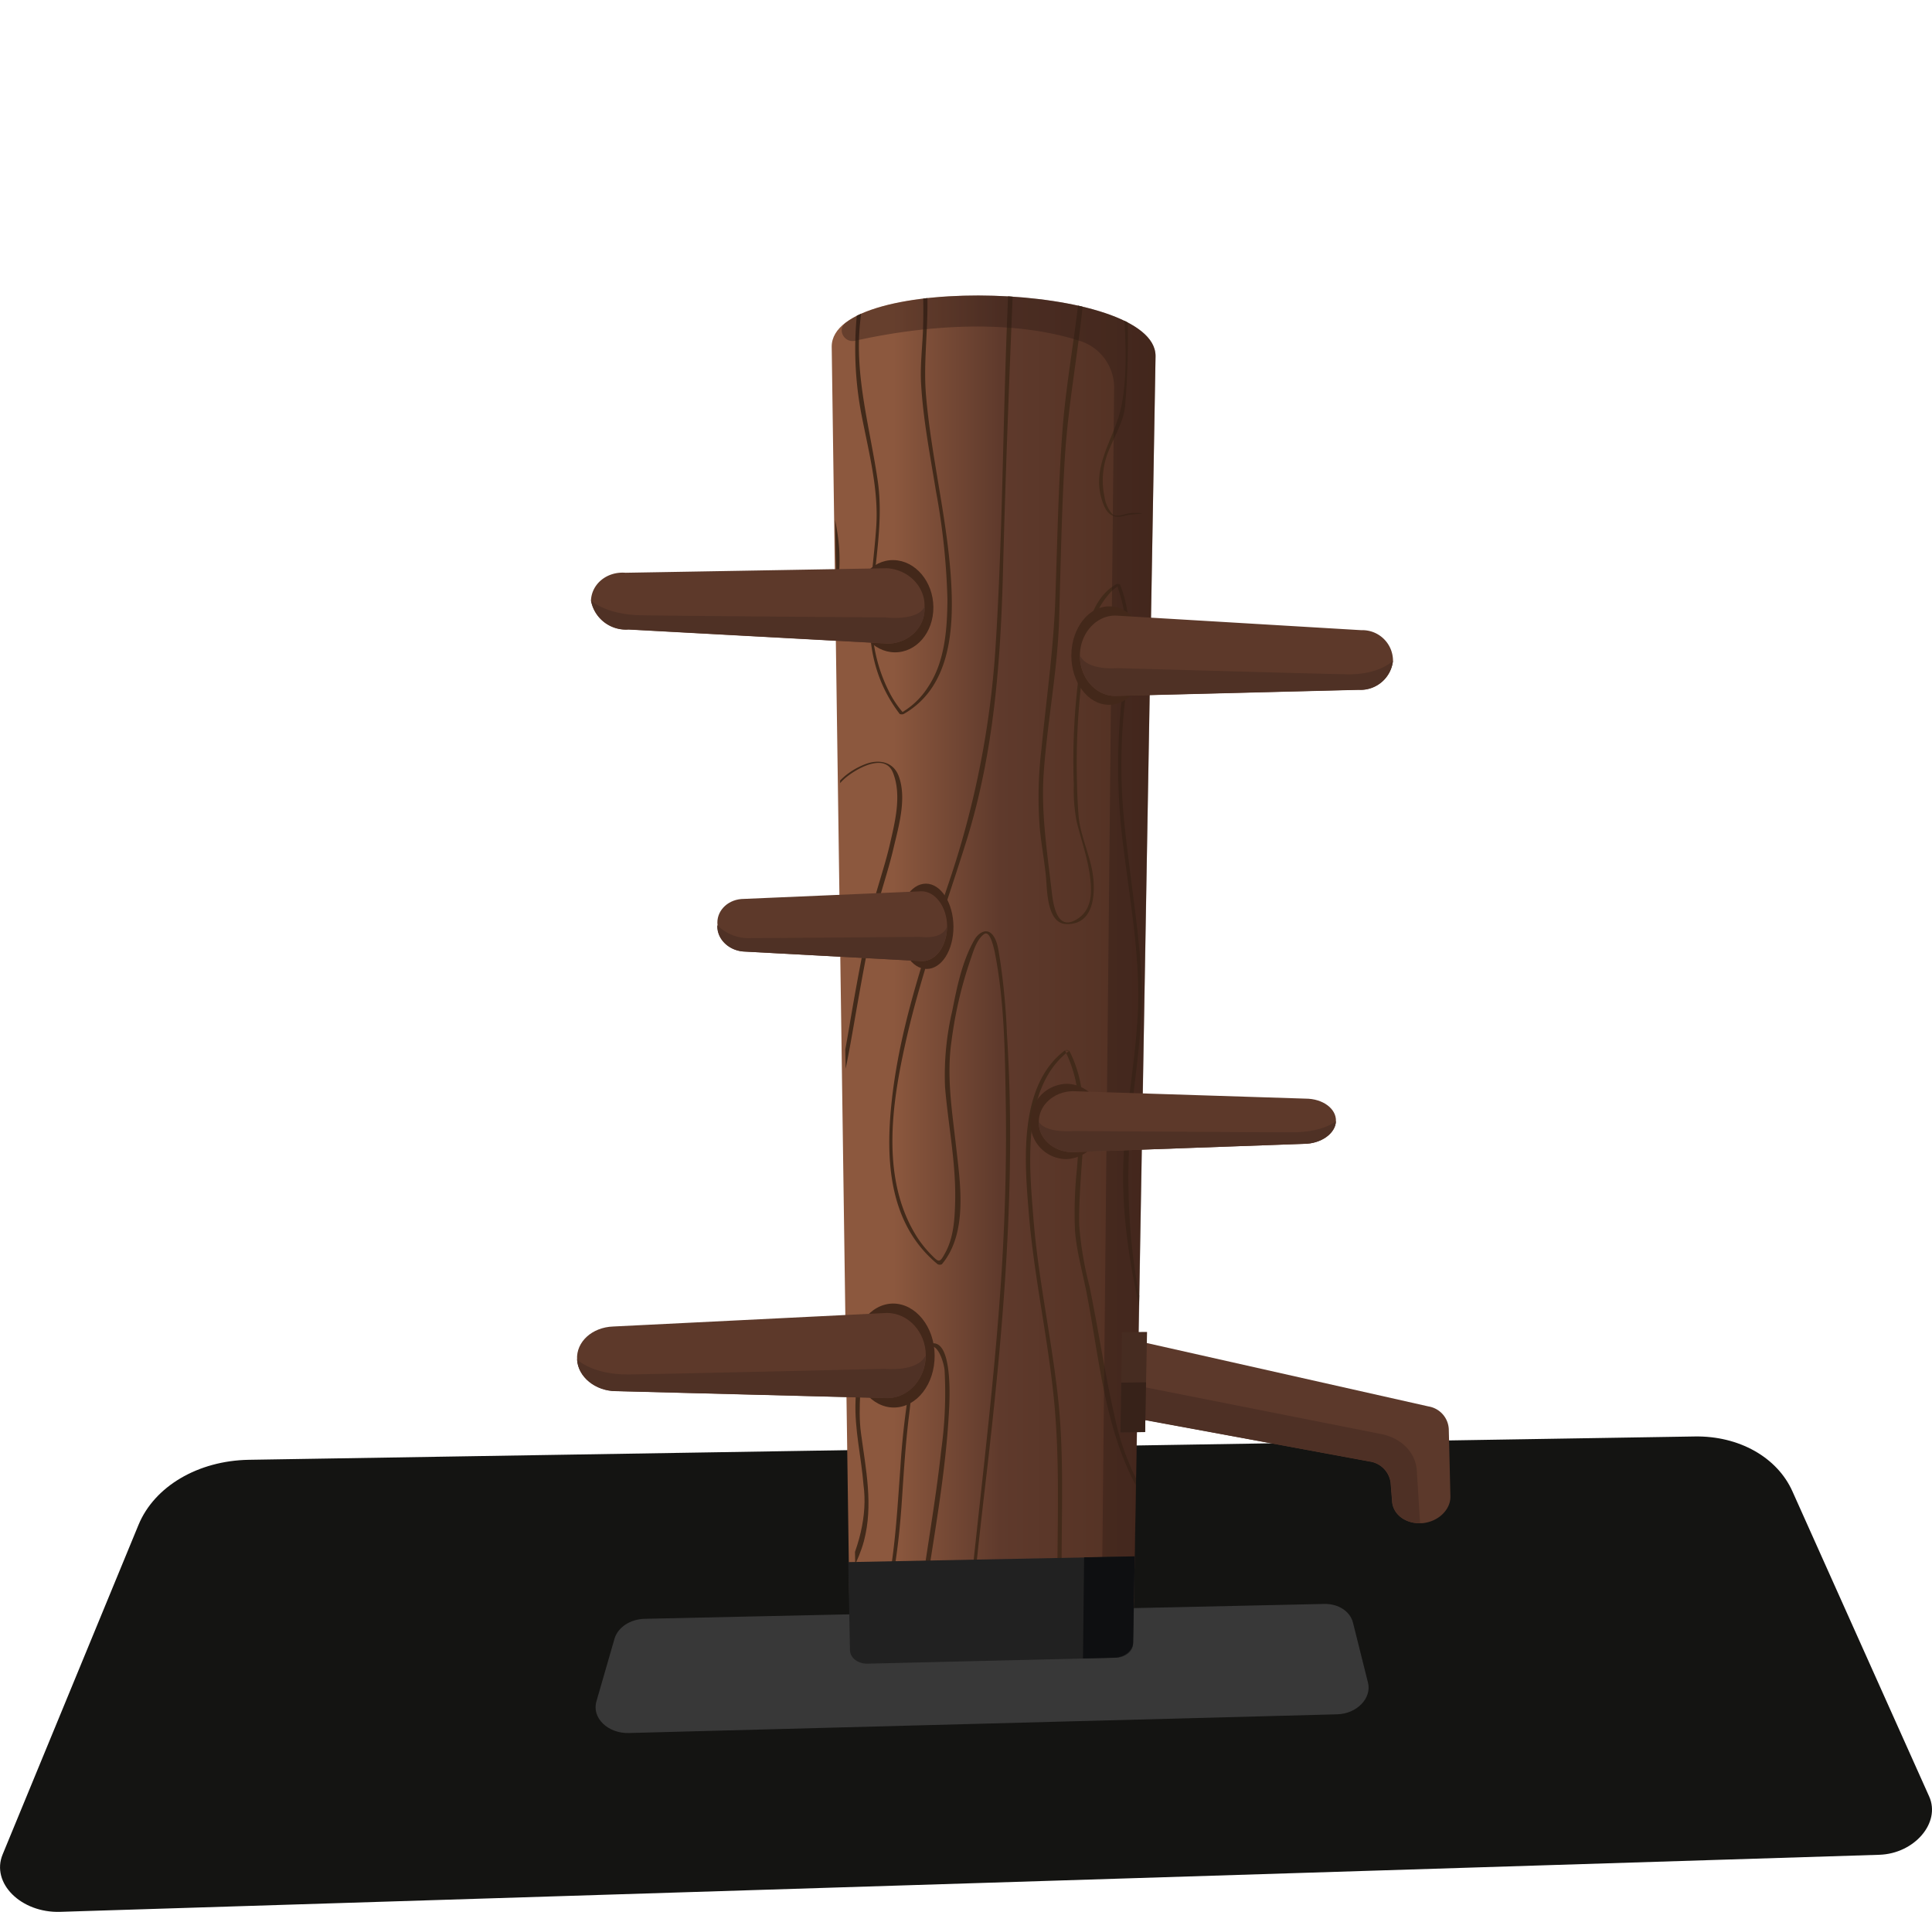 <svg xmlns="http://www.w3.org/2000/svg" xmlns:xlink="http://www.w3.org/1999/xlink" viewBox="0 0 427.33 422.86"><defs><style>.a{fill:none;}.b{fill:#141412;}.c{fill:url(#a);}.d{clip-path:url(#b);}.e{fill:#422a1a;}.f{fill:#2d1b15;opacity:0.4;}.g{fill:url(#c);}.h{fill:#383838;}.i{fill:#212121;}.j{fill:#0e0f11;}.k{fill:#43281a;}.l{fill:#5d392a;}.m{fill:#4f3125;}.n{fill:#5c392b;}.o{fill:#4e3025;}.p{fill:#462c21;}.q{fill:#372219;}</style><linearGradient id="a" x1="2061.05" y1="1260.28" x2="2132.63" y2="1260.28" gradientUnits="userSpaceOnUse"><stop offset="0.19" stop-color="#8c583e"/><stop offset="0.52" stop-color="#5f3a2c"/><stop offset="1" stop-color="#513022"/></linearGradient><clipPath id="b" transform="translate(-1877.04 -1043.56)"><path class="a" d="M2132.63,1122.31l-5,287.82h0l-61,1.46h0L2061,1120.22C2061,1103.74,2132.63,1106,2132.63,1122.31Z"/></clipPath><linearGradient id="c" x1="2098.81" y1="1410.81" x2="2098.81" y2="1410.81" xlink:href="#a"/></defs><title>Trainingdummy</title><path class="b" d="M2292.71,1453.79l-402.37,12.62c-8.65.27-15.33-6.36-12.72-12.69l30.06-72.91c3.51-8.5,13.15-14.19,24.4-14.38l319.81-5.16c9.8-.16,18.24,4.6,21.61,12.14l30.25,67.5C2306.34,1446.72,2300.47,1453.55,2292.71,1453.79Z" transform="translate(-1877.04 -1043.56)"/><path class="c" d="M2132.63,1122.31l-5,287.82h0l-62.53,1.5h0L2061,1120.22C2061,1103.74,2132.63,1106,2132.63,1122.31Z" transform="translate(-1877.04 -1043.56)"/><g class="d"><path class="e" d="M2059.63,1073.35c1,3.07.14,6.92-2.46,10.57-1.92,2.86-3.84,5.76-5.67,8.7l0,1.43c0.73-1.23,1.44-2.44,2.2-3.63,4.53-7.12,11.16-14,3.55-22.33a30,30,0,0,0-5.9-5.21v0.34a16.66,16.66,0,0,1,3.08,2.72C2056.46,1068.17,2058.83,1070.52,2059.63,1073.35Z" transform="translate(-1877.04 -1043.56)"/><path class="e" d="M2129.75,1157.13a8.9,8.9,0,0,0-3.2,0c-0.91.16-2.7,0.92-3.49,0.12a7.42,7.42,0,0,1-1.72-3.81,17.28,17.28,0,0,1,1.19-10.81c1.22-2.94,3.09-6.11,3.37-9.34,2.43-28.46-3.12-57.16-4.36-85.79l-1.35-.09c0.39,10.29,1.54,20.68,2.6,30.92,0.94,9.21,1.89,18.45,2.43,27.63,0.5,8.83,1.55,18.63-.11,27.28-1.42,7.28-6.85,13.26-4.28,21.1,0.63,1.94,1.62,3.81,4.09,3.48,0.63-.11,1.24-0.27,1.86-0.4" transform="translate(-1877.04 -1043.56)"/><path class="e" d="M2055.91,1197.91c3-11.11,7.89-22.63,6.62-34.42-1.15-10.69-6-20.8-9.9-31a16.81,16.81,0,0,0-.95-2l0,2c0.92,2.16,1.68,4.38,2.61,6.63a131.21,131.21,0,0,1,5.43,14.82,47.45,47.45,0,0,1,2,15.85,84.46,84.46,0,0,1-3.59,16.64q-3.09,11.06-6,22.18l0.07,3.68Q2054,1205,2055.91,1197.91Z" transform="translate(-1877.04 -1043.56)"/><path class="e" d="M2082.27,1195.57a17.27,17.27,0,0,1-3.79,4.21,18,18,0,0,1-1.81,1.26,22.37,22.37,0,0,1-2.81-4.16,34.82,34.82,0,0,1-3.89-14.57c-0.45-10.91,2.78-21.33,1.23-32.28-1.72-11.84-5.18-23.29-3.91-35.2s4-23.35,2.66-35.46-5.47-23.9-9.08-35.74l-1.11-.07c1.79,5.78,3.76,11.52,5.42,17.32a98.52,98.52,0,0,1,4.2,24c0.25,8.24-1.21,16.2-2.31,24.3a77.35,77.35,0,0,0,.39,25.43c1.58,8.34,3.94,16.87,3.4,25.28-0.92,14.38-4.81,28.41,5.18,41.58a1.18,1.18,0,0,0,.89,0c10.93-6.22,11.15-20.2,10.38-30.93-1-13.27-4.35-26.42-5.46-39.67-0.55-6.71.35-13.33,0.33-20,0-9-.6-17.94-0.76-26.92-0.24-13,0-26.56,4.25-38.79l-0.91-.05c-6.15,17.1-4.34,36.88-3.72,54.89,0.1,5.55.35,11.07,0.15,16.57-0.15,4-.66,8-0.41,12,0.46,7.88,2,15.74,3.27,23.57a151.76,151.76,0,0,1,2.55,24C2086.55,1182.66,2086.07,1189.94,2082.27,1195.57Z" transform="translate(-1877.04 -1043.56)"/><path class="e" d="M2066.16,1263.31c-2.13,11.83-3.64,24.09-8.41,35.31-1.62,3.78-3.37,7.49-5.09,11.21l0,2.69c1.85-4.19,3.78-8.36,5.58-12.62,4.76-11.27,6.49-23.26,8.6-35.09,1.11-6.23,2.23-12.47,3.69-18.62,1.21-5.09,3-10.06,4.17-15.15,1.12-4.75,3-11.11,1.05-16-1.26-3.1-4.47-3.62-7.5-2.4-7.53,3.06-9.63,9.49-10.47,16.61-0.51,4.13-.64,8.31-1.06,12.47a78.33,78.33,0,0,1-2.94,13.36c-0.42,1.53-.87,3-1.34,4.57l0.06,3.43q1.61-5.34,3-10.67c2.17-8.39,2-16.68,3.45-25.14,0.68-3.87,1.64-8.48,4.74-11.35,2.3-2.11,9-6.12,10.86-1.47,2,5,.42,11-0.7,15.92-1.23,5.26-3.12,10.38-4.32,15.68C2068.3,1251.84,2067.2,1257.55,2066.16,1263.31Z" transform="translate(-1877.04 -1043.56)"/><path class="e" d="M2136.1,1353.65c-8.37-19.87-11.24-42.81-8.44-67.57,1.15-9.37,2.42-18.77,1.75-28.26-0.73-10.2-2.42-20.35-3.5-30.52a126.35,126.35,0,0,1,0-29.06c1-8.4,2.09-17.12-1.13-25.4a1,1,0,0,0-.81-0.06c-6,3.26-7.17,12.2-8,17.9a147.37,147.37,0,0,0-1.42,26.45,37.19,37.19,0,0,0,.63,8.15c0.93,3.79,2.26,7.53,2.84,11.36s0.89,8.53-3.45,10.59c-4.05,1.92-4.65-4.45-4.91-6.53-1-8.71-2.38-17.4-1.77-26.14,0.79-11.26,3-22.31,3.4-33.62,0.37-12.15.54-24.35,1.3-36.47,0.8-12.46,3.25-24.58,4.28-37s0.54-25.16-.16-37.73c-0.28-5-.18-9.92-0.05-14.95a40.81,40.81,0,0,0-.42-7.63l-0.84,0c1.26,6.55-.45,13.55.16,20a232.25,232.25,0,0,1,.78,34.29c-0.66,12.5-3.34,24.72-4.29,37.21-0.92,12-1.12,24.13-1.55,36.26-0.33,11.62-2,22.92-3.12,34.44a88.6,88.6,0,0,0-.37,17.22c0.35,3.76,1.07,7.47,1.41,11.25,0.23,2.52.18,9.87,4.35,10.1,6.88,0.33,6.63-8.14,5.76-12.26-0.8-3.86-2.64-7.87-2.93-11.79-0.2-2.49-.31-5-0.35-7.47a154.53,154.53,0,0,1,1-22.09c0.77-6.21,1.57-14,5.77-19a9.47,9.47,0,0,1,1.53-1.56c0.89-.66.55-0.76,0.89,0.27a30.72,30.72,0,0,1,1.53,7.31,80,80,0,0,1-.69,15.64,139.86,139.86,0,0,0,.34,34.74c1.49,11.9,3.66,23.92,3.09,35.86-0.53,11.13-2.81,22-3.2,33.13s1.32,22,3.7,32.76a127.55,127.55,0,0,0,6.58,21.19" transform="translate(-1877.04 -1043.56)"/><path class="e" d="M2063.08,1393.66c-3.31,6.25-6.69,12.48-9.89,18.83l0,2,1.92-3.79c2.37-4.6,4.8-9.22,7.21-13.76,2.18-4.09,4.62-8.1,5.81-12.54,2.11-8,.41-15.88-0.66-23.91-0.76-5.7.3-11.41,0-17.12-0.06-3-.29-9-4.55-10-5.43-1.18-8.26,1.18-10.22,4.67l0,1.63c1.29-2.68,3.09-5.14,6.46-6,4.13-1,6,1.54,6.72,4.68,1.12,5,.58,10.08.39,15.08-0.25,6.24,1.28,12.38,1.77,18.61C2068.92,1378.57,2067.17,1386.08,2063.08,1393.66Z" transform="translate(-1877.04 -1043.56)"/><path class="e" d="M2091.83,1439.78a148.06,148.06,0,0,1-.7-27c0.76-14.46,2.46-28.87,4.13-43.26,3.74-32.23,6.58-64.8,4.5-97.28a149.63,149.63,0,0,0-1.54-16.48c-0.3-1.63-.47-4.32-1.85-5.67s-3.14.09-3.82,1.36c-2.7,4.73-3.84,10.39-4.87,15.62a62.5,62.5,0,0,0-1.61,16.91c0.69,8.33,2.43,16.77,2.24,25.19-0.09,3.79-.29,8-2.17,11.44-1.25,2.3-1.38,2.25-3.15.44a25.43,25.43,0,0,1-2.91-3.57c-8.4-12.9-5.77-29.82-2.7-43.52,3.42-15.28,8.92-29.93,13.56-44.86,5.93-19.2,7.43-39.19,7.95-59.24,1.06-41.25,3.19-82.38,4.68-123.58l-1.14-.08c-1,23-1.76,46.14-2.67,69.21-0.93,23.78-1,47.71-2.53,71.45A202,202,0,0,1,2087,1238.5c-5.11,15.29-10.56,30.89-12.54,47-1.57,12.85-1.52,28.24,10,37.69a1.13,1.13,0,0,0,.9,0c5.93-7.08,4-18.35,3.09-26.59-0.88-7.71-2.06-15.18-.94-22.85a91.19,91.19,0,0,1,4.16-17.87c0.64-1.8,1.33-4.44,3-5.7,1.38-1.06,2.23,3.25,2.4,4,2.11,10.66,2.24,21.85,2.42,32.56,0.22,12.27-.1,24.49-0.82,36.74-1.39,22.82-4.22,45.52-6.6,68.29-1.63,15.7-3.24,32.14-.9,48Z" transform="translate(-1877.04 -1043.56)"/><path class="e" d="M2108.34,1439.57a126.06,126.06,0,0,0,2.85-15.17c1.34-12.2.61-24.81,0.67-37.09,0.05-10.83.4-21.82-.6-32.65-1.36-14-4.57-27.82-5.66-41.84-0.86-11-2.61-28.15,7.29-36.35l-0.29-.6h0c-10.43,7.82-8.92,25-8,36,1.15,14.36,4.45,28.5,5.71,42.83,1,11.33.71,22.81,0.62,34.17-0.07,12.15.91,24.82-.81,36.91a138.86,138.86,0,0,1-2.87,13.87Z" transform="translate(-1877.04 -1043.56)"/><path class="e" d="M2136.16,1382.27a55.49,55.49,0,0,1-12.34-24.34c-2.31-9.88-3.75-19.89-5.79-29.83a78.46,78.46,0,0,1-2.29-13.58c-0.08-4.63.27-9.15,0.59-13.72,0.58-8.32,1.25-17-2.78-24.84a1.18,1.18,0,0,0-1-.06h0l1,0.07-0.68.54c3.89,8.05,3,17,2.38,25.49a93.53,93.53,0,0,0-.44,13.67c0.33,4.56,1.65,9.14,2.54,13.69,3.43,17.53,4.36,36.49,16.56,51.14" transform="translate(-1877.04 -1043.56)"/><path class="e" d="M2129.74,1399.81c6.21,8.15,5.52,20.6,4.76,30-0.27,3.29-.65,6.6-1.2,9.87h1.1a106.09,106.09,0,0,0,1.24-16.71c0.05-7.38.31-22.91-9.24-26.34-2.91-1-7.28-1.09-9.74.92-4.83,3.94-2.6,11.57-1.26,16.5,0.85,3.11,2,6.19,2.63,9.33,0.8,3.73-.08,7.72-0.7,11.43-0.28,1.69-.61,3.37-1,5.06l1,0,0.46-2.38c0.66-3.91,2.06-8.56,1.47-12.51a52,52,0,0,0-1.78-7c-1.53-5.14-4.34-12.16-2.1-17.47C2117.81,1394.72,2126.11,1395.16,2129.74,1399.81Z" transform="translate(-1877.04 -1043.56)"/><path class="e" d="M2058.5,1435.38c-0.31,1.57-.56,3.14-0.76,4.71l1,0,0.38-2.49c1.71-9.93,7.16-18.17,10.62-27.46,4.35-11.58,6-22.86,6.8-34.92,0.41-6.22.8-12.45,1.57-18.66,0.55-4.4.87-9.7,3.18-13.7,2.48-4.28,4.46,1.51,4.68,3.76a92.45,92.45,0,0,1-.75,17.74c-1.24,11.39-3.32,22.68-4.82,34.06-1.83,13.73-1.29,27.78-2.78,41.56h1.19c1.81-14.38.74-29.34,2.85-43.47,2-13.57,4.57-27.2,5.29-40.93,0.07-1.4,1.17-17.89-5-14.44-2.86,1.58-3.3,6.71-3.78,9.36a177.14,177.14,0,0,0-2,18c-0.91,12.36-1.44,24.17-5.4,36.18C2067.33,1415.1,2060.61,1424.56,2058.5,1435.38Z" transform="translate(-1877.04 -1043.56)"/></g><path class="f" d="M2132.63,1122.31c0-14.27-54.91-17.78-68.57-7.32-1.91,1.47-.29,4.48,2.11,3.94,9.69-2.19,31.29-5.83,49.64,0a10.83,10.83,0,0,1,7.66,10.19l-2.68,265.9c0,2.64,6.57-1.87,7.18-4.46h0a2.18,2.18,0,0,0,.06-0.47Z" transform="translate(-1877.04 -1043.56)"/><path class="g" d="M2098.81,1410.81" transform="translate(-1877.04 -1043.56)"/><path class="a" d="M2070.58,1109.75l46.79,1.45c7.78,0.24,14,6.08,13.83,13l-5,263.66h0l-61.08,1.21h0l-5.56-269.68C2059.46,1113.9,2064.39,1109.58,2070.58,1109.75Z" transform="translate(-1877.04 -1043.56)"/><path class="h" d="M2019.65,1401.6l150.3-3.29c3.11-.07,5.72,1.64,6.35,4.14l3.32,13.27c0.86,3.45-2.47,6.88-6.79,7l-156.7,4.14c-4.66.12-8.23-3.35-7.17-7l4-13.86C2013.71,1403.47,2016.44,1401.67,2019.65,1401.6Z" transform="translate(-1877.04 -1043.56)"/><path class="i" d="M2064.66,1389.06l63.36-1.25-0.35,19.29c0,1.67-1.73,3.06-3.8,3.11l-54.94,1.31c-2.11.05-3.86-1.28-3.89-3Z" transform="translate(-1877.04 -1043.56)"/><path class="j" d="M2116.83,1388l11.19-.22-0.34,19c0,1.84-1.9,3.36-4.16,3.42l-6.94.17Z" transform="translate(-1877.04 -1043.56)"/><path class="k" d="M2074.7,1167.44c4.82,0.1,8.75,4.77,8.79,10.4s-3.79,10.05-8.56,10-8.73-4.68-8.82-10.3S2069.87,1167.34,2074.7,1167.44Z" transform="translate(-1877.04 -1043.56)"/><path class="l" d="M2073.55,1185.92l-57.48-3.12a7.86,7.86,0,0,1-8.32-6.4h0c0.16-3.74,3.57-6.49,7.66-6.16l57.81-1c4.75,0.28,8.47,4.09,8.31,8.5v0h0C2081.78,1182.14,2078.22,1185.76,2073.55,1185.92Z" transform="translate(-1877.04 -1043.56)"/><path class="m" d="M2081.54,1177.78h0c0.23,4.36-3.34,8-8,8.11l-57.48-3.12a7.87,7.87,0,0,1-8.29-6.38h0s3.22,3.1,11,3.25,54.11,0.48,54.11.48S2079.88,1181,2081.54,1177.78Z" transform="translate(-1877.04 -1043.56)"/><path class="k" d="M2074.56,1331.87c5,0,9.17,5.11,9.21,11.47s-3.94,11.46-8.92,11.53-9.13-5-9.24-11.32S2069.51,1331.92,2074.56,1331.87Z" transform="translate(-1877.04 -1043.56)"/><path class="l" d="M2073.4,1352.78l-60.08-1.55c-4.6,0-8.44-3.16-8.64-7h0c-0.21-3.89,3.32-7.12,8-7.28l60.52-3c4.69,0,8.57,4.16,8.62,9.33h0C2081.8,1348.49,2078,1352.71,2073.4,1352.78Z" transform="translate(-1877.04 -1043.56)"/><path class="m" d="M2081.76,1343.37h0c0,5.13-3.7,9.37-8.36,9.43l-60.08-1.55c-4.6,0-8.44-3.16-8.64-7h0s3.42,3.41,11.55,3.31,56.59-1.25,56.59-1.25S2080,1347.07,2081.76,1343.37Z" transform="translate(-1877.04 -1043.56)"/><path class="k" d="M2081.84,1239c3.34,0,6.07,4.3,6.09,9.52s-2.63,9.36-5.94,9.35-6-4.22-6.11-9.42S2078.49,1239,2081.84,1239Z" transform="translate(-1877.04 -1043.56)"/><path class="l" d="M2081,1256.14l-39.62-2.14c-3.29-.31-5.79-2.89-5.63-5.81h0c-0.36-2.94,2-5.52,5.27-5.79l39.84-1.71c3.1,0,5.65,3.52,5.67,7.75h0C2086.51,1252.73,2084.11,1256.15,2081,1256.14Z" transform="translate(-1877.04 -1043.56)"/><path class="m" d="M2086.49,1248.52h0c0,4.21-2.46,7.63-5.54,7.62l-39.62-2.14c-3.29-.31-5.79-2.89-5.63-5.81h0a9.77,9.77,0,0,0,7.56,2.85c5.34,0,37.32-.27,37.32-0.27S2085.41,1251.53,2086.49,1248.52Z" transform="translate(-1877.04 -1043.56)"/><path class="k" d="M2122.51,1177.67c4.63,0.09,8.29,5.07,8.18,11.09s-3.9,10.75-8.47,10.68-8.26-5-8.21-11S2117.88,1177.58,2122.51,1177.67Z" transform="translate(-1877.04 -1043.56)"/><path class="l" d="M2123.58,1197.47l54-1.36a7.22,7.22,0,0,0,7.57-6.44h0a6.77,6.77,0,0,0-7-6.73l-54.31-3.23c-4.3-.08-7.89,3.88-7.94,8.77h0C2115.84,1193.38,2119.31,1197.41,2123.58,1197.47Z" transform="translate(-1877.04 -1043.56)"/><path class="m" d="M2115.89,1188.5h0c0,4.88,3.4,8.89,7.69,9l54-1.36a7.22,7.22,0,0,0,7.57-6.44h0s-3,3.13-10.13,3-50.87-1.37-50.87-1.37S2117.55,1192,2115.89,1188.5Z" transform="translate(-1877.04 -1043.56)"/><path class="k" d="M2113,1283.27a8,8,0,0,1,7.82,8.35,8.24,8.24,0,0,1-8,8.31,8,8,0,0,1-7.85-8.27A8.23,8.23,0,0,1,2113,1283.27Z" transform="translate(-1877.04 -1043.56)"/><path class="l" d="M2114.14,1298.39l51.28-1.84c3.8,0,7-2.28,7.11-5h0c0.12-2.77-2.9-5-6.72-5l-51.53-1.65c-4.18.09-7.52,3.14-7.47,6.82h0C2106.71,1295.32,2110,1298.32,2114.14,1298.39Z" transform="translate(-1877.04 -1043.56)"/><path class="m" d="M2106.8,1291.65h0c-0.09,3.67,3.19,6.67,7.34,6.74l51.28-1.84c3.8,0,7-2.28,7.11-5h0s-2.79,2.44-9.58,2.45-48.3-.29-48.3-0.29S2108.35,1294.31,2106.8,1291.65Z" transform="translate(-1877.04 -1043.56)"/><path class="n" d="M2130.27,1340.51l62.75,14.12a5.36,5.36,0,0,1,4.47,5l0.36,14.89c0.06,3-2.77,5.68-6.33,5.94l-0.42,0h0c-3.28.06-5.93-2-6.15-4.75l-0.33-4.2a5.45,5.45,0,0,0-4.75-4.71l-49.92-9.26" transform="translate(-1877.04 -1043.56)"/><path class="o" d="M2191.14,1380.44h0c-3.28.06-5.93-2-6.15-4.75l-0.33-4.21a5.45,5.45,0,0,0-4.75-4.71l-50-9.18,0.14-7.25,52.14,10.33c4.67,0.78,8,4.1,8.23,8.18Z" transform="translate(-1877.04 -1043.56)"/><polygon class="p" points="248.18 294.64 253.71 294.59 253.28 316.72 247.82 316.8 248.18 294.64"/><polygon class="q" points="248 305.8 253.49 305.73 253.28 316.74 247.82 316.82 248 305.8"/></svg>